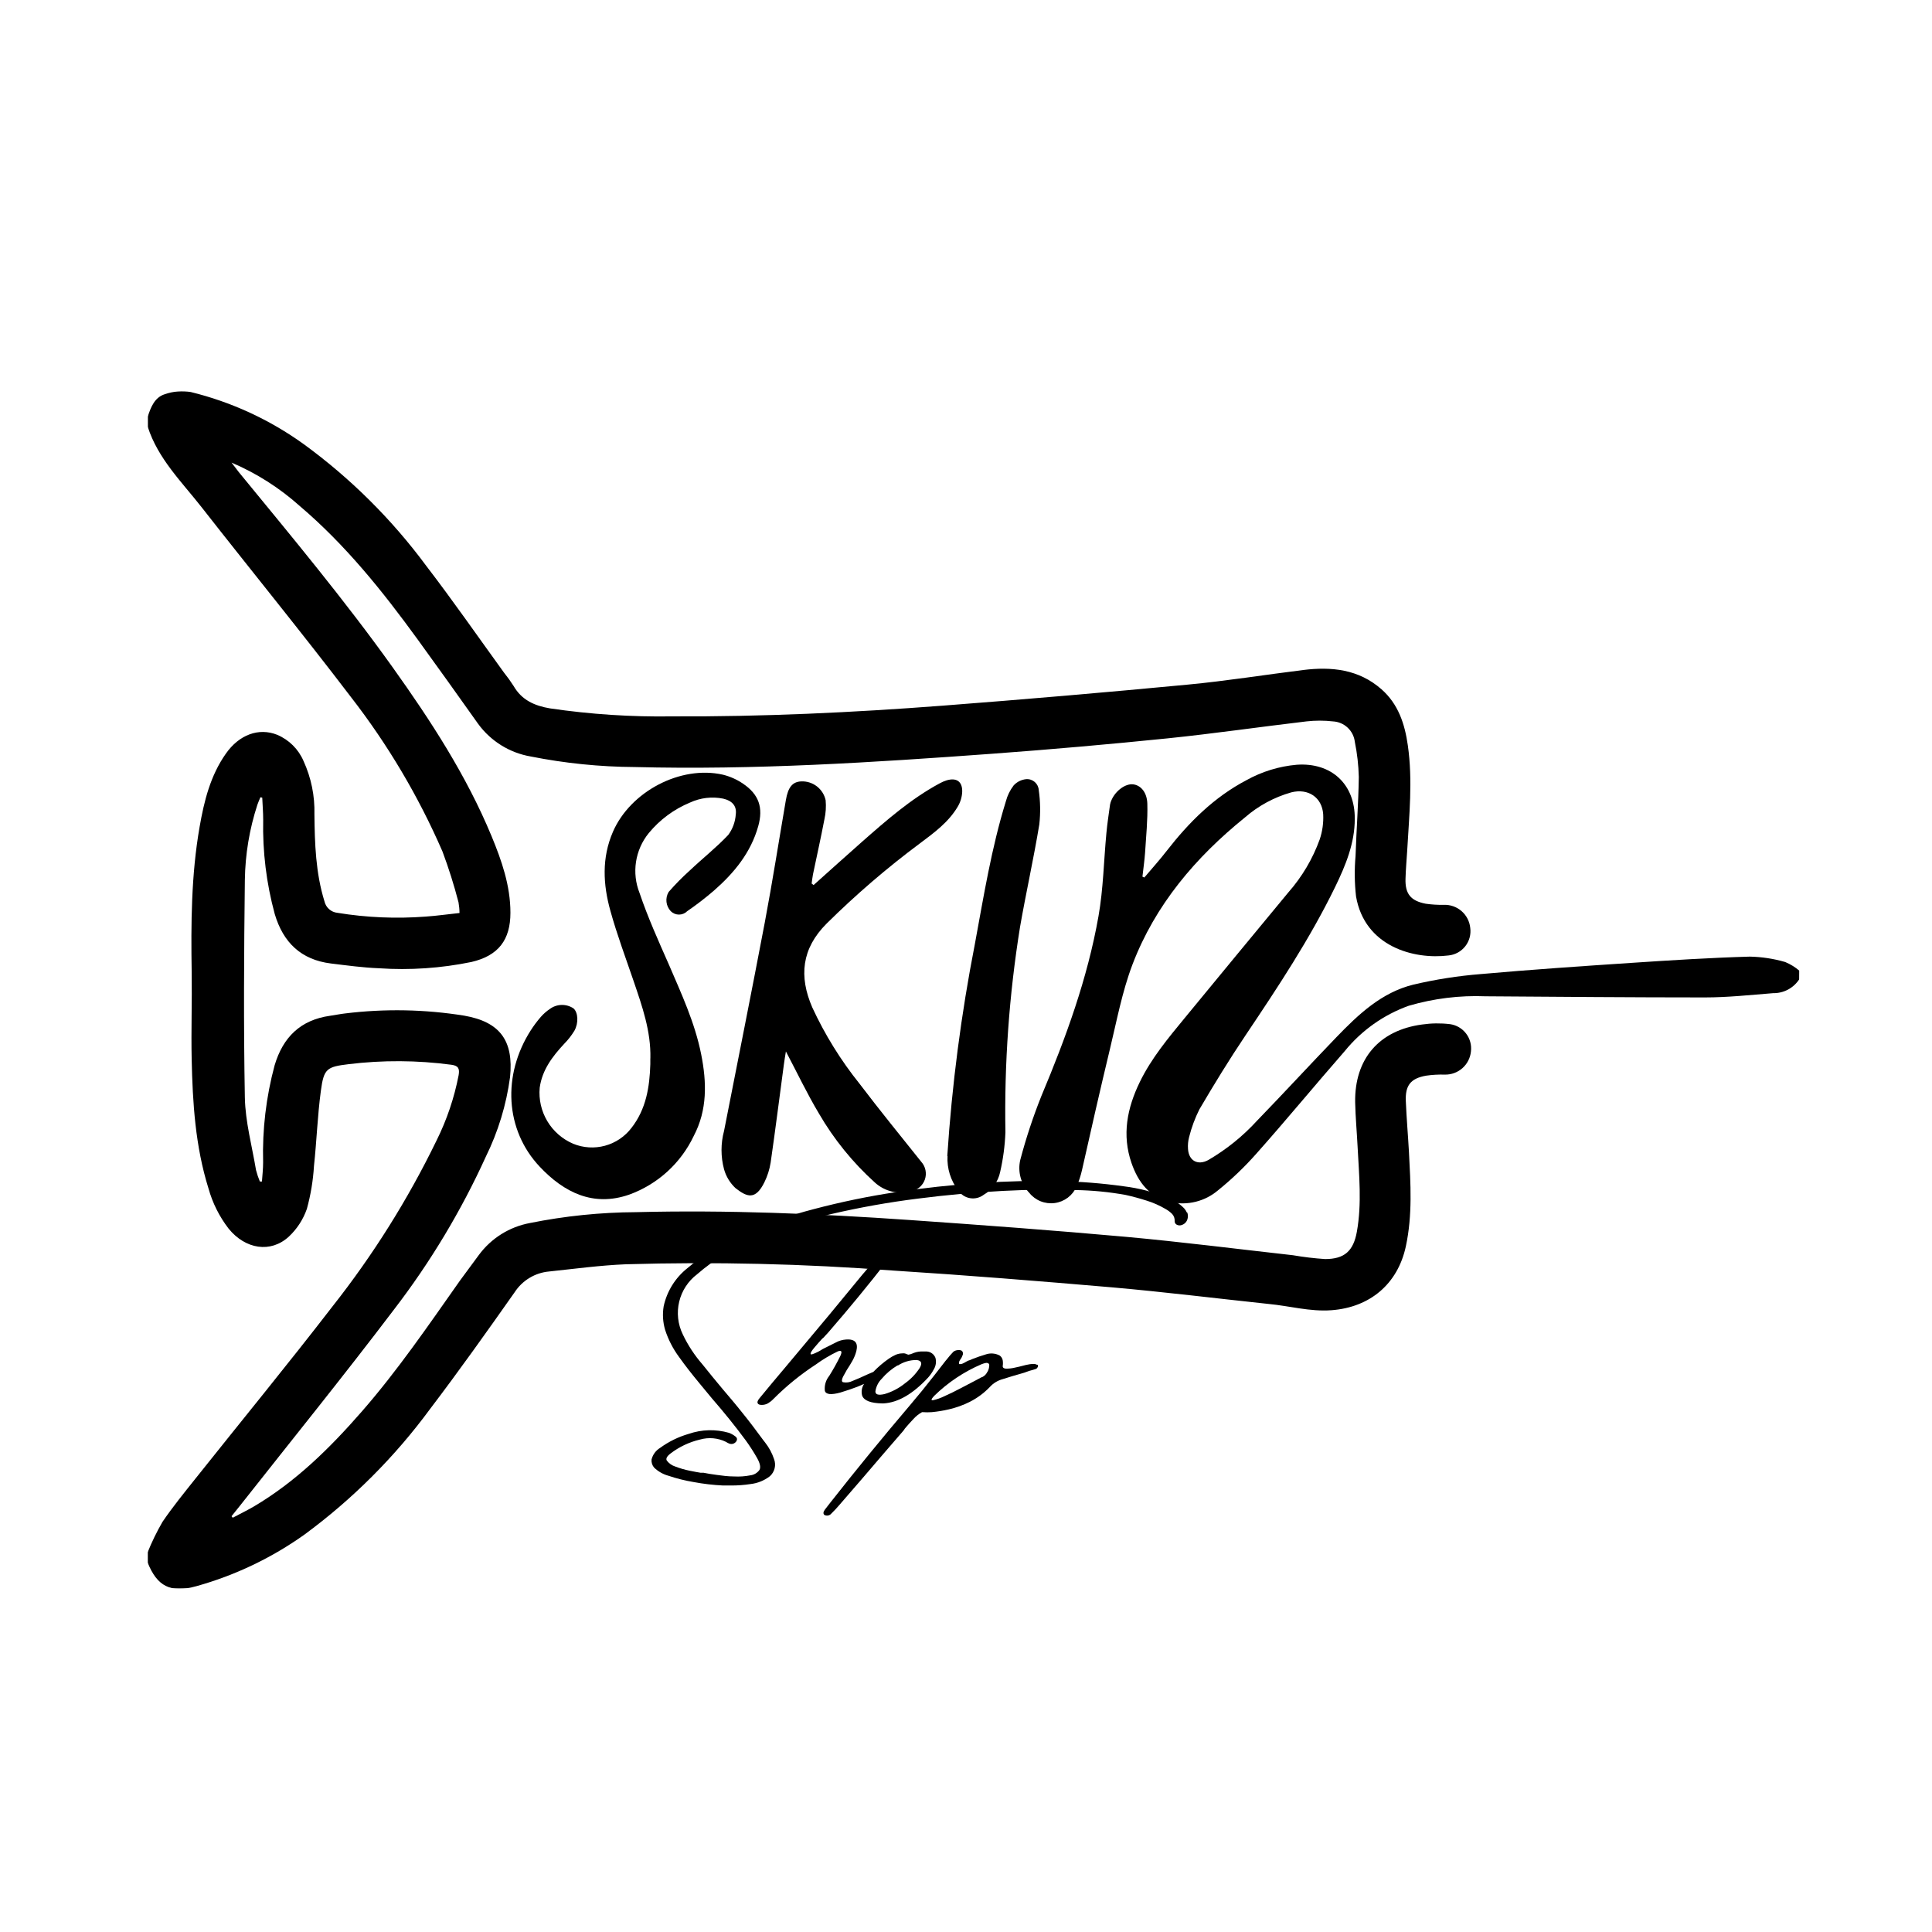 <svg width="256" height="256" viewBox="0 0 256 256" fill="none" xmlns="http://www.w3.org/2000/svg">
<g clip-path="url(#clip0_8613_1031)">
<g clip-path="url(#clip1_8613_1031)">
<g clip-path="url(#clip2_8613_1031)">
<g clip-path="url(#clip3_8613_1031)">
<g clip-path="url(#clip4_8613_1031)">
<g clip-path="url(#clip5_8613_1031)">
<g clip-path="url(#clip6_8613_1031)">
<g clip-path="url(#clip7_8613_1031)">
<g clip-path="url(#clip8_8613_1031)">
<g clip-path="url(#clip9_8613_1031)">
<g clip-path="url(#clip10_8613_1031)">
<g clip-path="url(#clip11_8613_1031)">
<g clip-path="url(#clip12_8613_1031)">
<g clip-path="url(#clip13_8613_1031)">
<g clip-path="url(#clip14_8613_1031)">
<g clip-path="url(#clip15_8613_1031)">
<g clip-path="url(#clip16_8613_1031)">
<mask id="mask0_8613_1031" style="mask-type:luminance" maskUnits="userSpaceOnUse" x="9" y="13" width="236" height="237">
<path d="M244.83 13.244H9.02V249.054H244.83V13.244Z" fill="white"/>
</mask>
<g mask="url(#mask0_8613_1031)">
<path d="M19.575 55.217C19.983 53.944 20.499 52.638 21.855 52.23C22.955 51.849 24.134 51.751 25.282 51.947C30.671 53.268 35.755 55.615 40.256 58.86C46.447 63.375 51.914 68.806 56.47 74.966C60.014 79.583 63.341 84.375 66.769 89.108C67.227 89.678 67.655 90.272 68.05 90.888C69.131 92.777 70.853 93.525 72.892 93.867C78.251 94.654 83.665 95.008 89.08 94.923C101.035 94.981 112.964 94.416 124.852 93.509C135.711 92.677 146.559 91.745 157.396 90.714C162.495 90.231 167.562 89.416 172.645 88.784C176.43 88.309 180.04 88.675 183.06 91.338C185.289 93.301 186.146 95.938 186.546 98.775C187.211 103.417 186.72 108.059 186.462 112.701C186.388 113.94 186.271 115.196 186.238 116.419C186.171 118.433 186.92 119.364 188.908 119.747C189.693 119.86 190.486 119.91 191.279 119.897C192.147 119.856 192.998 120.15 193.656 120.718C194.313 121.286 194.728 122.085 194.815 122.95C194.874 123.379 194.846 123.816 194.733 124.235C194.619 124.653 194.423 125.044 194.155 125.385C193.887 125.726 193.553 126.009 193.174 126.218C192.794 126.427 192.376 126.558 191.945 126.602C187.303 127.184 180.83 125.404 179.682 118.782C179.481 117.011 179.459 115.225 179.616 113.449C179.732 109.955 179.999 106.453 180.049 102.951C180.01 101.394 179.835 99.843 179.524 98.317C179.443 97.592 179.106 96.919 178.574 96.42C178.042 95.92 177.35 95.625 176.621 95.589C175.455 95.456 174.277 95.456 173.11 95.589C166.979 96.312 160.865 97.202 154.726 97.835C147 98.622 139.261 99.302 131.507 99.873C115.701 101.029 99.895 102.044 84.089 101.636C79.469 101.608 74.861 101.14 70.329 100.239C67.537 99.761 65.04 98.215 63.366 95.93C60.715 92.186 58.045 88.459 55.355 84.749C50.705 78.343 45.772 72.187 39.707 67.038C37.032 64.644 33.983 62.705 30.681 61.298C31.006 61.722 31.313 62.13 31.646 62.562C38.609 71.056 45.655 79.5 52.036 88.434C57.077 95.497 61.802 102.751 65.138 110.804C66.478 114.048 67.634 117.359 67.634 120.945C67.634 124.53 66.053 126.635 62.468 127.467C58.44 128.296 54.318 128.576 50.214 128.299C48.084 128.216 45.971 127.924 43.85 127.667C39.89 127.176 37.519 124.88 36.404 121.111C35.298 117.047 34.782 112.844 34.874 108.633C34.874 107.651 34.791 106.678 34.749 105.696L34.508 105.638C34.375 105.962 34.217 106.287 34.108 106.62C33.054 109.844 32.493 113.21 32.445 116.602C32.328 126.211 32.27 135.836 32.445 145.444C32.511 148.655 33.393 151.85 33.925 155.044C34.059 155.56 34.229 156.066 34.433 156.558H34.708C34.766 155.727 34.865 154.895 34.865 154.013C34.747 149.677 35.26 145.348 36.388 141.16C37.494 137.441 39.815 135.145 43.734 134.596C44.391 134.505 45.048 134.363 45.714 134.288C50.97 133.64 56.291 133.738 61.52 134.58C66.27 135.412 68.075 137.907 67.584 142.724C67.092 146.391 66.008 149.953 64.373 153.272C61.098 160.469 57.012 167.268 52.194 173.537C45.539 182.314 38.609 190.874 31.788 199.526C31.422 199.992 31.047 200.441 30.681 200.907L30.839 201.107C31.779 200.607 32.736 200.142 33.651 199.609C39.208 196.323 43.725 191.864 47.935 187.039C52.693 181.59 56.769 175.617 60.937 169.702C61.769 168.563 62.601 167.456 63.433 166.317C65.07 164.084 67.498 162.56 70.221 162.057C74.845 161.125 79.547 160.643 84.264 160.618C96.368 160.31 108.464 160.818 120.543 161.658C130.101 162.323 139.676 163.031 149.202 163.887C156.589 164.561 163.951 165.501 171.322 166.325C172.732 166.568 174.154 166.737 175.581 166.832C178.168 166.832 179.333 165.751 179.791 163.214C180.464 159.47 180.082 155.727 179.89 151.975C179.791 150.003 179.608 148.031 179.566 146.06C179.475 140.32 182.727 136.518 188.426 135.753C189.652 135.574 190.897 135.557 192.128 135.703C192.976 135.821 193.744 136.269 194.264 136.949C194.784 137.63 195.015 138.488 194.906 139.338C194.819 140.187 194.415 140.973 193.776 141.538C193.136 142.104 192.307 142.408 191.454 142.391C190.619 142.366 189.784 142.413 188.958 142.533C186.912 142.899 186.188 143.822 186.279 145.91C186.371 148.165 186.571 150.419 186.695 152.682C186.912 156.841 187.178 161.001 186.279 165.16C185.198 170.152 181.513 173.238 176.413 173.612C173.56 173.82 170.856 173.038 168.094 172.78C161.198 172.048 154.301 171.192 147.388 170.584C137.713 169.752 128.03 168.97 118.338 168.355C106.554 167.454 94.73 167.176 82.916 167.523C79.522 167.664 76.136 168.122 72.75 168.48C71.831 168.563 70.944 168.854 70.154 169.332C69.364 169.809 68.693 170.459 68.191 171.233C64.523 176.441 60.837 181.632 56.986 186.698C52.311 193.052 46.701 198.661 40.348 203.336C36.008 206.428 31.163 208.742 26.031 210.174C22.578 211.139 20.815 210.174 19.559 207.038V205.699C20.119 204.306 20.778 202.955 21.53 201.656C22.87 199.684 24.384 197.829 25.873 195.957C31.937 188.337 38.118 180.808 44.066 173.097C49.437 166.291 54.056 158.925 57.843 151.126C59.207 148.386 60.192 145.472 60.771 142.466C60.912 141.634 60.771 141.21 59.806 141.085C55.285 140.482 50.706 140.457 46.179 141.01C43.301 141.36 42.91 141.601 42.519 144.513C42.07 147.84 41.962 151.168 41.604 154.495C41.488 156.417 41.173 158.321 40.664 160.177C40.175 161.586 39.35 162.854 38.26 163.871C35.855 166.067 32.52 165.535 30.298 162.806C29.068 161.213 28.158 159.396 27.62 157.457C25.881 151.891 25.523 146.143 25.398 140.37C25.315 136.518 25.457 132.666 25.398 128.815C25.299 122.376 25.332 115.945 26.447 109.573C27.046 106.137 27.878 102.768 29.932 99.856C31.679 97.361 34.275 96.387 36.721 97.361C38.296 98.024 39.552 99.274 40.223 100.846C41.234 103.057 41.726 105.47 41.662 107.901C41.704 111.786 41.828 115.671 42.993 119.431C43.083 119.832 43.297 120.195 43.605 120.468C43.912 120.741 44.298 120.911 44.707 120.953C48.578 121.585 52.51 121.752 56.42 121.452C57.892 121.352 59.365 121.136 60.887 120.978C60.883 120.501 60.838 120.025 60.754 119.556C60.163 117.28 59.455 115.037 58.633 112.834C55.458 105.523 51.377 98.639 46.487 92.344C40.032 83.867 33.31 75.64 26.755 67.262C24.101 63.868 20.931 60.79 19.575 56.548V55.217Z" fill="black"/>
<path d="M238.413 129.752C238.04 130.33 237.525 130.803 236.918 131.126C236.311 131.45 235.631 131.612 234.944 131.599C231.932 131.84 228.912 132.165 225.893 132.165C216.218 132.165 206.534 132.081 196.851 132.015C193.408 131.877 189.966 132.302 186.66 133.271C183.343 134.46 180.414 136.535 178.192 139.269C174.248 143.778 170.43 148.42 166.47 152.871C164.912 154.632 163.209 156.26 161.379 157.737C160.532 158.453 159.532 158.965 158.456 159.234C157.381 159.504 156.257 159.524 155.173 159.293C152.353 158.686 150.822 156.681 149.932 154.11C148.642 150.383 149.35 146.831 151.022 143.387C152.552 140.234 154.782 137.564 156.986 134.885C161.545 129.32 166.137 123.796 170.713 118.247C172.529 116.186 173.94 113.801 174.872 111.217C175.231 110.146 175.386 109.018 175.33 107.89C175.172 105.635 173.325 104.437 171.12 104.987C168.848 105.628 166.746 106.765 164.964 108.314C158.417 113.605 153.077 119.886 150.057 127.805C148.684 131.416 147.969 135.293 147.062 139.044C145.781 144.369 144.566 149.718 143.368 155.05C143.2 155.795 142.961 156.522 142.653 157.221C142.399 157.805 141.998 158.313 141.49 158.697C140.981 159.08 140.383 159.326 139.752 159.409C139.12 159.493 138.478 159.412 137.888 159.175C137.297 158.937 136.778 158.551 136.38 158.053C135.836 157.483 135.442 156.785 135.234 156.024C135.026 155.263 135.011 154.462 135.191 153.694C135.953 150.805 136.892 147.966 138.003 145.192C141.239 137.48 144.1 129.652 145.556 121.4C146.197 117.781 146.255 114.054 146.604 110.386C146.721 109.121 146.912 107.89 147.087 106.609C147.128 106.39 147.198 106.177 147.295 105.976C147.861 104.729 149.158 103.805 150.157 103.93C151.155 104.055 151.987 104.978 152.028 106.509C152.087 108.663 151.862 110.818 151.729 112.973C151.654 114.038 151.496 115.102 151.379 116.159L151.629 116.275C152.619 115.102 153.651 113.963 154.591 112.748C157.535 108.963 160.863 105.635 165.156 103.381C167.206 102.239 169.473 101.542 171.811 101.334C176.411 101.002 179.556 103.905 179.514 108.505C179.514 111.742 178.3 114.67 176.919 117.515C173.55 124.436 169.307 130.825 165.031 137.198C162.885 140.392 160.871 143.678 158.925 146.997C158.341 148.162 157.887 149.386 157.569 150.649C157.427 151.172 157.377 151.715 157.419 152.255C157.519 153.827 158.725 154.46 160.106 153.711C162.504 152.312 164.678 150.559 166.553 148.511C170.097 144.851 173.55 141.099 177.085 137.431C179.997 134.411 183.075 131.499 187.276 130.468C190.215 129.777 193.201 129.31 196.21 129.07C202.866 128.479 209.479 128.03 216.118 127.589C221.359 127.24 226.608 126.907 231.857 126.757C233.446 126.79 235.023 127.031 236.549 127.473C237.237 127.758 237.874 128.151 238.438 128.637L238.413 129.752Z" fill="black"/>
<path d="M107.805 117.274C109.935 115.369 112.056 113.456 114.194 111.567C117.447 108.706 120.699 105.844 124.543 103.781C124.821 103.628 125.114 103.503 125.416 103.406C126.739 103.007 127.546 103.548 127.496 104.945C127.459 105.636 127.254 106.308 126.897 106.9C125.682 108.947 123.786 110.336 121.906 111.742C117.539 114.993 113.406 118.545 109.535 122.374C106.208 125.701 105.85 129.378 107.63 133.488C109.302 137.105 111.409 140.504 113.903 143.612C116.557 147.106 119.327 150.508 122.072 153.944C122.353 154.255 122.546 154.636 122.63 155.046C122.715 155.457 122.689 155.882 122.554 156.279C122.419 156.676 122.181 157.03 121.863 157.304C121.546 157.578 121.162 157.762 120.749 157.837C119.916 158.07 119.037 158.087 118.194 157.888C117.352 157.688 116.574 157.279 115.933 156.698C112.999 154.051 110.496 150.964 108.512 147.547C106.923 144.885 105.584 142.065 104.136 139.319C104.053 139.827 103.945 140.459 103.862 141.091C103.279 145.409 102.739 149.735 102.115 154.044C101.971 154.954 101.691 155.838 101.283 156.664C100.11 159.035 99.004 158.644 97.465 157.438C96.738 156.761 96.212 155.898 95.942 154.942C95.493 153.272 95.493 151.513 95.942 149.843C97.747 140.634 99.594 131.433 101.341 122.216C102.356 116.833 103.205 111.401 104.128 106.035C104.419 104.313 105.001 103.598 106.149 103.539C106.899 103.503 107.638 103.734 108.234 104.191C108.829 104.648 109.243 105.301 109.402 106.035C109.48 106.887 109.423 107.746 109.236 108.581C108.77 111.018 108.229 113.439 107.722 115.868C107.639 116.267 107.605 116.7 107.547 117.074L107.805 117.274Z" fill="black"/>
<path d="M86.179 140.233C86.262 136.647 85.097 133.345 83.966 130.025C82.909 126.922 81.753 123.844 80.88 120.691C79.906 117.206 79.715 113.67 81.221 110.209C83.542 104.877 90.172 101.383 95.779 102.648C96.733 102.881 97.638 103.284 98.449 103.837C100.571 105.268 101.153 107.023 100.471 109.469C99.489 112.98 97.276 115.667 94.606 118.004C93.473 118.981 92.287 119.895 91.054 120.741C90.765 121.028 90.375 121.189 89.968 121.189C89.561 121.189 89.171 121.028 88.882 120.741C88.564 120.404 88.364 119.973 88.312 119.512C88.261 119.051 88.362 118.586 88.6 118.187C89.475 117.182 90.411 116.232 91.403 115.342C93.067 113.762 94.922 112.306 96.503 110.625C97.082 109.836 97.426 108.899 97.493 107.922C97.651 106.782 96.993 106.092 95.829 105.825C94.347 105.525 92.808 105.706 91.436 106.341C89.306 107.22 87.426 108.612 85.963 110.392C85.071 111.489 84.489 112.803 84.275 114.2C84.062 115.596 84.225 117.025 84.748 118.337C85.838 121.557 87.244 124.668 88.616 127.779C90.28 131.656 92.077 135.508 92.909 139.7C93.649 143.402 93.741 147.071 91.927 150.515C90.213 154.133 87.14 156.929 83.375 158.293C78.6 159.957 74.724 157.994 71.529 154.608C66.912 149.725 66.538 142.437 70.34 136.506C70.737 135.891 71.176 135.304 71.654 134.75C72.011 134.344 72.419 133.986 72.868 133.686C73.321 133.353 73.866 133.169 74.427 133.159C74.989 133.149 75.54 133.312 76.005 133.627C76.595 134.168 76.695 135.541 76.105 136.589C75.723 137.213 75.271 137.791 74.757 138.311C73.21 139.975 71.837 141.763 71.513 144.134C71.373 145.682 71.728 147.234 72.526 148.568C73.324 149.901 74.525 150.947 75.955 151.555C77.294 152.103 78.776 152.193 80.172 151.813C81.568 151.432 82.799 150.602 83.675 149.45C85.621 146.954 86.079 144.034 86.171 141.006C86.171 140.748 86.171 140.499 86.171 140.241" fill="black"/>
<path d="M125.52 153.182C126.138 143.755 127.358 134.377 129.172 125.105C130.345 118.758 131.368 112.377 133.281 106.188C133.481 105.422 133.832 104.704 134.313 104.075C134.745 103.601 135.338 103.305 135.977 103.243C136.181 103.227 136.387 103.252 136.582 103.317C136.777 103.381 136.957 103.484 137.112 103.618C137.266 103.753 137.393 103.917 137.484 104.101C137.574 104.285 137.628 104.486 137.64 104.69C137.856 106.195 137.881 107.721 137.715 109.233C136.966 113.775 135.952 118.284 135.161 122.826C133.713 131.818 133.065 140.922 133.223 150.029C133.155 151.805 132.921 153.571 132.524 155.303C132.392 155.93 132.13 156.522 131.755 157.041C131.379 157.559 130.899 157.993 130.345 158.315C130.09 158.51 129.798 158.651 129.486 158.728C129.175 158.805 128.851 158.817 128.535 158.763C128.218 158.71 127.916 158.591 127.648 158.415C127.38 158.239 127.151 158.009 126.975 157.741C125.967 156.439 125.462 154.817 125.553 153.173" fill="black"/>
<path d="M157.271 160.674C157.176 160.469 157.052 160.279 156.905 160.108C156.322 159.52 155.626 159.055 154.858 158.744C152.945 157.961 150.937 157.438 148.885 157.188C146.012 156.787 143.117 156.559 140.217 156.506C136.972 156.431 133.47 156.506 129.81 156.755C126.149 157.005 122.389 157.404 118.671 157.97C115.028 158.521 111.418 159.268 107.856 160.208C104.589 161.052 101.398 162.165 98.314 163.535C95.691 164.67 93.252 166.19 91.077 168.044C89.481 169.312 88.373 171.094 87.94 173.085C87.766 174.129 87.832 175.199 88.132 176.213C88.552 177.513 89.181 178.735 89.995 179.832C90.827 181.005 91.751 182.17 92.674 183.285C93.223 183.95 93.772 184.624 94.338 185.298C95.893 187.086 97.407 188.95 98.813 190.855C99.365 191.616 99.873 192.407 100.336 193.226C100.727 193.933 100.818 194.457 100.627 194.781C100.486 194.977 100.306 195.14 100.098 195.262C99.891 195.384 99.66 195.461 99.421 195.489C98.714 195.627 97.993 195.678 97.274 195.638C96.442 195.638 95.694 195.53 94.953 195.43C94.213 195.33 93.639 195.239 93.223 195.147H92.982H92.832C92.51 195.098 92.019 195.006 91.359 194.873C90.719 194.743 90.09 194.559 89.479 194.324C89.031 194.185 88.639 193.908 88.356 193.534C88.207 193.292 88.356 192.976 88.839 192.602C89.999 191.713 91.334 191.081 92.757 190.747C93.901 190.421 95.125 190.53 96.193 191.054C96.345 191.159 96.51 191.243 96.684 191.304C96.814 191.346 96.953 191.352 97.086 191.321C97.22 191.29 97.342 191.224 97.441 191.129C97.559 191.027 97.636 190.885 97.657 190.73C97.66 190.663 97.647 190.595 97.618 190.534C97.589 190.473 97.545 190.421 97.491 190.381L97.424 190.322C97.171 190.127 96.891 189.97 96.592 189.857C94.84 189.353 92.975 189.402 91.251 189.998C89.891 190.391 88.61 191.019 87.466 191.853C87.186 192.023 86.942 192.246 86.747 192.51C86.553 192.774 86.413 193.074 86.335 193.392C86.316 193.585 86.337 193.779 86.395 193.964C86.454 194.148 86.549 194.319 86.676 194.465C87.21 194.981 87.865 195.353 88.581 195.547C89.666 195.913 90.779 196.191 91.909 196.379C93.197 196.621 94.501 196.774 95.81 196.836C96.176 196.836 96.526 196.836 96.875 196.836C97.738 196.839 98.6 196.775 99.454 196.645C100.387 196.539 101.273 196.179 102.016 195.605C102.326 195.326 102.545 194.96 102.643 194.555C102.741 194.149 102.714 193.724 102.565 193.334C102.302 192.546 101.905 191.808 101.392 191.154C101.3 191.049 101.214 190.938 101.134 190.822C100.228 189.59 99.287 188.326 98.339 187.17C97.507 186.113 96.592 185.048 95.719 184.017C94.845 182.985 93.938 181.854 93.065 180.772C92.023 179.574 91.15 178.239 90.469 176.804C89.816 175.462 89.649 173.934 89.996 172.482C90.344 171.03 91.184 169.744 92.374 168.843C94.624 166.89 97.178 165.319 99.936 164.192C103.243 162.794 106.664 161.681 110.16 160.865C113.933 159.989 117.748 159.308 121.591 158.827C125.451 158.328 129.236 157.995 132.838 157.803C136.44 157.612 139.676 157.596 142.496 157.687C144.729 157.723 146.954 157.94 149.151 158.336C150.1 158.544 151.032 158.802 151.922 159.085C152.793 159.354 153.63 159.723 154.417 160.183C154.743 160.363 155.043 160.587 155.308 160.848C155.425 160.973 155.516 161.121 155.575 161.283C155.634 161.445 155.659 161.617 155.649 161.788C155.641 161.898 155.668 162.006 155.727 162.099C155.785 162.192 155.871 162.264 155.973 162.304C156.077 162.349 156.189 162.372 156.302 162.372C156.415 162.372 156.526 162.349 156.63 162.304C156.813 162.239 156.976 162.129 157.104 161.983C157.232 161.838 157.321 161.662 157.362 161.472C157.436 161.196 157.416 160.903 157.304 160.64" fill="black"/>
<path d="M109.032 177.332L109.739 176.567C112.479 173.411 115.113 170.209 117.642 166.959C118.092 166.368 118.532 165.769 118.982 165.137C118.993 165.095 119.016 165.057 119.048 165.029C119.129 164.93 119.192 164.817 119.231 164.696C119.241 164.638 119.235 164.579 119.213 164.524C119.191 164.47 119.154 164.423 119.106 164.388C118.975 164.356 118.838 164.356 118.707 164.388C118.511 164.418 118.319 164.469 118.133 164.538C117.96 164.593 117.803 164.69 117.676 164.821L117.335 165.203C117.233 165.314 117.138 165.43 117.052 165.553L116.81 165.827C115.979 166.859 115.147 167.89 114.248 168.922C112.809 170.669 111.37 172.424 109.914 174.18C107.967 176.52 106.001 178.869 104.016 181.226C102.868 182.579 101.725 183.949 100.588 185.335C100.389 185.593 100.322 185.793 100.397 185.943C100.472 186.092 100.655 186.159 100.938 186.159C101.229 186.161 101.516 186.086 101.77 185.943C102.032 185.784 102.273 185.591 102.485 185.369C104.19 183.658 106.07 182.13 108.092 180.81C109.013 180.139 109.993 179.554 111.02 179.063C111.503 178.888 111.619 179.063 111.361 179.645C110.913 180.557 110.419 181.445 109.881 182.307C109.655 182.582 109.487 182.9 109.387 183.242C109.287 183.584 109.257 183.942 109.298 184.295C109.437 184.778 110.119 184.853 111.345 184.52C112.177 184.27 112.925 184.013 113.558 183.771C113.841 183.663 114.157 183.522 114.498 183.372C114.345 183.597 114.242 183.853 114.198 184.121C114.153 184.39 114.168 184.665 114.24 184.928C114.489 185.593 115.38 185.934 116.91 185.959H117.052C118.982 185.859 120.959 184.717 122.983 182.532C123.27 182.211 123.516 181.856 123.715 181.475C123.861 181.245 123.957 180.987 123.998 180.718C124.038 180.449 124.021 180.174 123.948 179.911C123.856 179.679 123.7 179.478 123.498 179.331C123.297 179.183 123.058 179.096 122.808 179.079H122.309C121.908 179.057 121.506 179.117 121.128 179.254C121.065 179.273 121.003 179.298 120.945 179.329C120.758 179.415 120.559 179.474 120.354 179.504C120.287 179.474 120.217 179.449 120.146 179.429C119.97 179.336 119.769 179.301 119.572 179.329C119.263 179.331 118.957 179.396 118.674 179.52C118.355 179.662 118.052 179.835 117.767 180.036C117.029 180.549 116.343 181.135 115.721 181.783L114.889 182.141C114.232 182.457 113.599 182.723 112.984 182.973C112.586 183.176 112.131 183.238 111.694 183.147C111.445 183.048 111.545 182.632 111.994 181.908L112.185 181.558C112.46 181.143 112.717 180.727 112.959 180.294C113.187 179.889 113.36 179.455 113.475 179.005C113.732 177.923 113.283 177.416 112.135 177.49C111.635 177.519 111.149 177.661 110.713 177.906L109.049 178.738C108.866 178.855 108.674 178.971 108.458 179.088C107.768 179.437 107.418 179.545 107.402 179.404C107.385 179.262 107.551 178.988 107.901 178.572C108.25 178.156 108.616 177.74 108.999 177.324M118.982 180.935C119.723 180.451 120.592 180.199 121.477 180.211C122.11 180.294 122.234 180.652 121.852 181.284C121.341 182.06 120.692 182.737 119.938 183.281C119.133 183.937 118.206 184.426 117.21 184.72C116.378 184.911 115.987 184.786 115.995 184.362C116.087 183.733 116.379 183.149 116.827 182.698C117.426 181.993 118.137 181.391 118.932 180.918" fill="black"/>
<path d="M137.215 180.746C136.88 180.715 136.543 180.737 136.216 180.812C136.006 180.847 135.797 180.894 135.592 180.954C135.243 181.045 134.852 181.145 134.428 181.228C134.068 181.313 133.699 181.354 133.33 181.353C133.022 181.353 132.864 181.228 132.864 181.02C132.906 180.761 132.906 180.497 132.864 180.238C132.816 179.986 132.673 179.763 132.464 179.614C132.18 179.463 131.868 179.373 131.547 179.348C131.227 179.324 130.904 179.366 130.601 179.473C130.035 179.639 129.453 179.839 128.862 180.072C128.746 180.115 128.632 180.165 128.521 180.221C128.346 180.261 128.18 180.331 128.03 180.429C127.884 180.521 127.731 180.602 127.573 180.671C127.428 180.74 127.266 180.766 127.107 180.746C127.082 180.691 127.069 180.631 127.069 180.571C127.069 180.511 127.082 180.451 127.107 180.396C127.161 180.271 127.231 180.154 127.315 180.047C127.408 179.914 127.481 179.768 127.531 179.614C127.589 179.516 127.613 179.402 127.6 179.289C127.586 179.177 127.536 179.071 127.456 178.99C127.282 178.892 127.078 178.859 126.882 178.899C126.68 178.917 126.487 178.992 126.325 179.115C126.013 179.44 125.718 179.781 125.443 180.138L125.268 180.346L123.771 182.276C122.715 183.632 121.625 184.972 120.51 186.278C116.916 190.504 113.419 194.78 110.02 199.106L109.304 200.029C109.08 200.328 109.055 200.561 109.221 200.728C109.373 200.814 109.551 200.844 109.723 200.812C109.895 200.78 110.05 200.689 110.161 200.553C110.552 200.17 110.918 199.779 111.268 199.363C112.274 198.19 113.289 197.026 114.304 195.853C116.101 193.745 117.909 191.643 119.728 189.547C119.779 189.456 119.837 189.37 119.903 189.289C120.227 188.915 120.61 188.457 121.034 188.025C121.361 187.661 121.746 187.355 122.174 187.118H122.257C122.659 187.147 123.062 187.147 123.463 187.118C124.231 187.047 124.993 186.922 125.743 186.744C126.697 186.525 127.621 186.192 128.496 185.754C129.486 185.255 130.384 184.591 131.15 183.79C131.609 183.284 132.204 182.921 132.864 182.742C133.696 182.476 134.527 182.226 135.359 181.993C135.651 181.91 135.933 181.819 136.191 181.719L136.399 181.644C136.674 181.577 136.94 181.494 137.231 181.403C137.299 181.375 137.361 181.336 137.414 181.286C137.457 181.233 137.494 181.174 137.522 181.112C137.564 180.978 137.522 180.887 137.522 180.862C137.447 180.826 137.364 180.809 137.281 180.812M130.834 181.769C130.701 182.06 130.476 182.3 130.193 182.451C130.118 182.451 129.836 182.609 129.361 182.867L127.373 183.907C126.599 184.323 125.859 184.68 125.152 184.997C124.67 185.235 124.162 185.416 123.638 185.537C123.33 185.587 123.38 185.396 123.771 184.972C125.591 183.19 127.727 181.763 130.069 180.762C130.267 180.682 130.473 180.623 130.684 180.587C130.774 180.584 130.863 180.604 130.942 180.646C130.981 180.664 131.014 180.692 131.039 180.727C131.064 180.762 131.079 180.803 131.083 180.845C131.087 181.168 131.007 181.486 130.85 181.769" fill="black"/>
</g>
</g>
</g>
</g>
</g>
</g>
</g>
</g>
</g>
</g>
</g>
</g>
</g>
</g>
</g>
</g>
</g>
</g>
<defs>
<clipPath id="clip0_8613_1031">
<rect width="256" height="256" fill="white"/>
</clipPath>
<clipPath id="clip1_8613_1031">
<rect width="258" height="258" fill="white"/>
</clipPath>
<clipPath id="clip2_8613_1031">
<rect width="258" height="258" fill="white"/>
</clipPath>
<clipPath id="clip3_8613_1031">
<rect width="258" height="258" fill="white"/>
</clipPath>
<clipPath id="clip4_8613_1031">
<rect width="258" height="258" fill="white"/>
</clipPath>
<clipPath id="clip5_8613_1031">
<rect width="258" height="258" fill="white"/>
</clipPath>
<clipPath id="clip6_8613_1031">
<rect width="258" height="258" fill="white"/>
</clipPath>
<clipPath id="clip7_8613_1031">
<rect width="258" height="258" fill="white"/>
</clipPath>
<clipPath id="clip8_8613_1031">
<rect width="258" height="258" fill="white"/>
</clipPath>
<clipPath id="clip9_8613_1031">
<rect width="258" height="258" fill="white"/>
</clipPath>
<clipPath id="clip10_8613_1031">
<rect width="258" height="258" fill="white"/>
</clipPath>
<clipPath id="clip11_8613_1031">
<rect width="258" height="258" fill="white"/>
</clipPath>
<clipPath id="clip12_8613_1031">
<rect width="258" height="258" fill="white"/>
</clipPath>
<clipPath id="clip13_8613_1031">
<rect width="258" height="258" fill="white"/>
</clipPath>
<clipPath id="clip14_8613_1031">
<rect width="258" height="258" fill="white"/>
</clipPath>
<clipPath id="clip15_8613_1031">
<rect width="258" height="258" fill="white"/>
</clipPath>
<clipPath id="clip16_8613_1031">
<rect width="218.831" height="158.635" fill="white" transform="translate(19.586 51.834)"/>
</clipPath>
</defs>
</svg>
